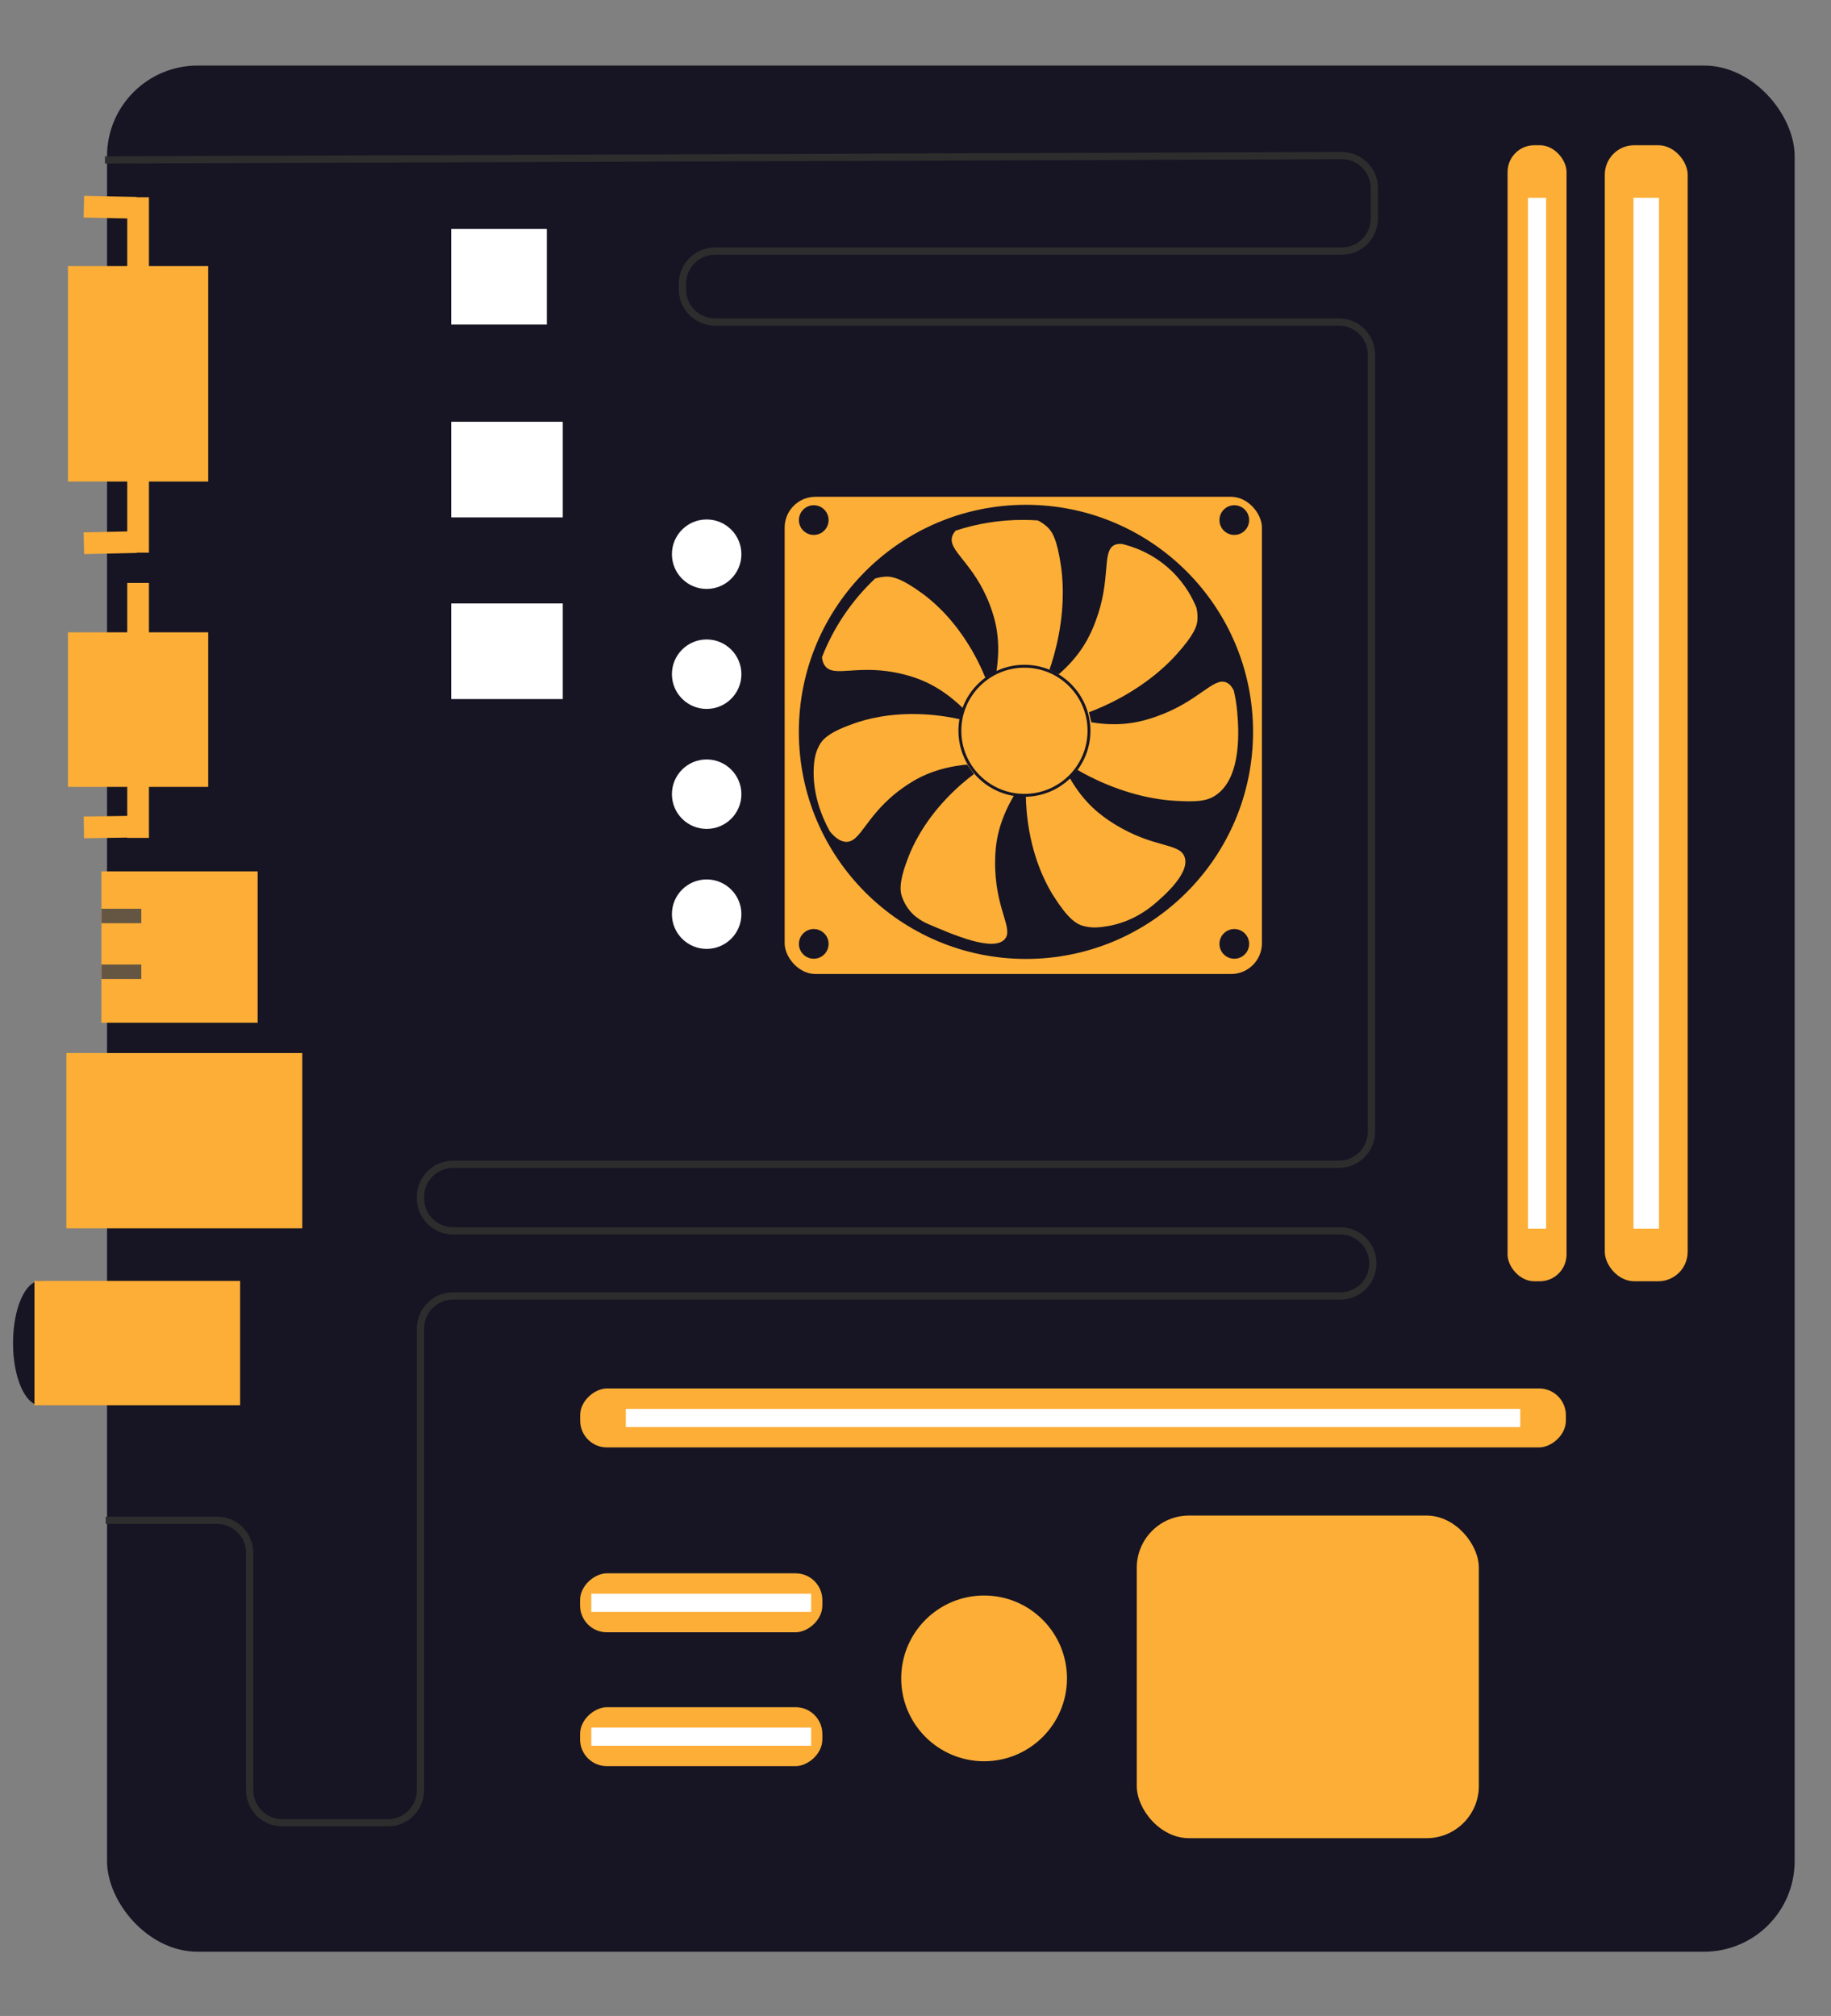 <svg
          id="motherboard"
          class="item"
          data-name="motherboard"
          xmlns="http://www.w3.org/2000/svg"
          viewBox="0 0 1265 1393"
        >
          <rect x="0" y="0" width="1265" height="1393" fill="#808080" stroke="none"/>
          <defs>
            <style>
              .cls-111 {
                stroke: #fdae37;
                stroke-width: 15px;
              }

              .cls-111,
              .cls-22,
              .cls-33,
              .cls-4 {
                fill: none;
                stroke-miterlimit: 10;
              }

              .cls-5 {
                fill: #171523;
              }

              .cls-5,
              .cls-6,
              .cls-7 {
                stroke-width: 0px;
              }

              .cls-22 {
                stroke: #171523;
                stroke-width: 2px;
              }

              .cls-6 {
                fill: #fff;
              }

              .cls-33 {
                stroke: #2d2d2d;
                stroke-width: 5px;
              }

              .cls-4 {
                stroke: #655643;
                stroke-width: 10px;
              }

              .cls-7 {
                fill: #fdae37;
              }
            </style>
          </defs>
          <g>
            <rect
              class="cls-5"
              x="73.94"
              y="45.3"
              width="1165.95"
              height="1303.3"
              rx="62.6"
              ry="62.6"
            />
            <g>
              <rect
                class="cls-7"
                x="542.1"
                y="343.28"
                width="329.74"
                height="329.74"
                rx="21.28"
                ry="21.28"
              />
              <circle class="cls-5" cx="708.81" cy="505.71" r="156.9" />
              <g id="ventilador_board">
                <path
                  class="cls-7"
                  d="M854.83,492.5c-.53-6.4-1.57-11.65-2.4-15.23-1.58-3.38-3.5-5.05-5.4-5.78-9.11-3.49-19.1,13.54-48.58,23.79-9.54,3.32-23.75,7.27-44.47,3.8-.54-2.31-1.08-4.62-1.62-6.94,5.59-2.1,13.48-5.41,22.45-10.37,21.22-11.73,33.28-24.32,37.78-29.31,12.33-13.67,14.57-19.9,14.72-24.66.05-1.38.14-4.52-.8-8.12-2.51-6.11-7.46-15.86-16.93-25.03-13.13-12.7-27.61-17.17-34.48-18.81-2.7-.21-4.48.37-5.46.92-8.5,4.78-1.78,23.34-12.74,52.57-3.55,9.46-9.58,22.91-25.49,36.64-2.12-1.06-4.25-2.12-6.37-3.19,1.96-5.65,4.45-13.82,6.37-23.89,4.53-23.82,2.56-41.14,1.59-47.79-2.64-18.22-6-23.92-9.56-27.08-1-.89-3.25-2.87-6.46-4.42-3.39-.23-6.82-.36-10.27-.36-16.2,0-31.79,2.6-46.39,7.38-1.16,1.23-1.89,2.46-2.32,3.63-3.77,10.32,14.77,18.19,25.98,48.04,3.63,9.66,7.97,24.2,4.25,46.94-2.51.96-5.02,1.92-7.54,2.88-2.3-5.64-5.91-13.53-11.33-22.31-12.81-20.77-26.53-31.59-31.96-35.58-14.89-10.93-21.67-12.3-26.84-11.68-1.11.13-3.28.4-5.92,1.18-15.98,15.04-28.64,33.58-36.75,54.39.24,2.56.96,4.43,1.93,5.8,6.33,8.97,23.37-1.78,54.29,6.01,10.01,2.52,24.43,7.24,41,23.24-.64,2.61-1.29,5.22-1.93,7.83-5.94-1.32-14.48-2.85-24.79-3.4-24.37-1.3-41.08,3.81-47.45,6-17.47,6.01-22.45,10.8-24.89,15.41-1.52,2.87-3.46,7.04-3.86,15.67-.81,17.74,5.29,33.17,11.11,43.79,4.22,5.15,7.8,6.92,10.71,7.2,10.93,1.02,13.84-18.91,39.86-37.34,8.42-5.97,21.38-13.86,44.32-16.04,1.57,2.19,3.13,4.37,4.7,6.56-4.87,3.66-11.58,9.15-18.7,16.62-16.83,17.67-23.81,33.69-26.29,39.95-6.79,17.18-6.39,24.08-4.48,28.93.84,2.13,3.3,8.36,9.4,13.12,3.29,2.57,6.23,4.05,7.93,4.79,17.95,7.74,45.58,19.65,53.43,10.67,6.43-7.36-7.14-21.11-6.67-54.21.14-10.32,1.41-25.44,13.16-45.26,2.69.02,5.38.05,8.07.07.09,6.09.57,14.75,2.41,24.9,4.36,24.01,13.18,39.09,16.78,44.78,9.88,15.61,15.69,19.36,20.73,20.67,5.75,1.49,10.45,1.05,16.14.14,16.99-2.72,28.7-11.91,32.74-15.36,5.9-5.03,24.92-21.24,20.86-32.56-3.57-9.96-21.47-5.76-48.96-23-8.56-5.37-20.53-13.97-30.8-32.3,1.47-1.87,2.93-3.74,4.4-5.61,5.14,3.05,12.65,7.13,22.14,11.02,22.44,9.21,39.8,10.73,46.5,11.12,14.61.84,21.95.51,28.44-3.95,18.38-12.63,15.5-47.11,14.69-56.91Z"
                />
              </g>
              <g id="rodona1">
                <circle class="cls-7" cx="707.76" cy="504.96" r="44.6" />
                <circle class="cls-22" cx="707.76" cy="504.96" r="44.6" />
              </g>
              <g id="R.21">
                <circle class="cls-5" cx="852.75" cy="359.37" r="10.26" />
              </g>
              <g id="R.11">
                <circle class="cls-5" cx="562.21" cy="359.37" r="10.26" />
              </g>
              <g id="R.31">
                <circle class="cls-5" cx="562.21" cy="652.21" r="10.26" />
              </g>
              <g id="R.41">
                <circle class="cls-5" cx="852.75" cy="652.21" r="10.26" />
              </g>
            </g>
            <g>
              <rect
                class="cls-7"
                x="1108.72"
                y="100.34"
                width="57.26"
                height="785"
                rx="20.38"
                ry="20.38"
              />
              <rect
                class="cls-6"
                x="1128.54"
                y="136.69"
                width="17.62"
                height="712.29"
              />
            </g>
            <g>
              <rect
                class="cls-7"
                x="1041.55"
                y="100.34"
                width="40.74"
                height="785"
                rx="18.5"
                ry="18.5"
              />
              <rect
                class="cls-6"
                x="1055.65"
                y="136.69"
                width="12.54"
                height="712.29"
              />
            </g>
            <g>
              <rect
                class="cls-7"
                x="720.96"
                y="639.27"
                width="40.74"
                height="681"
                rx="18.5"
                ry="18.5"
                transform="translate(1721.11 238.44) rotate(90)"
              />
              <rect
                class="cls-6"
                x="735.07"
                y="670.81"
                width="12.54"
                height="617.93"
                transform="translate(1721.11 238.44) rotate(90)"
              />
            </g>
            <g>
              <rect
                class="cls-7"
                x="464.09"
                y="1023.82"
                width="40.74"
                height="167.38"
                rx="18.5"
                ry="18.5"
                transform="translate(1591.97 623.05) rotate(90)"
              />
              <rect
                class="cls-6"
                x="478.19"
                y="1031.57"
                width="12.54"
                height="151.88"
                transform="translate(1591.97 623.05) rotate(90)"
              />
            </g>
            <g>
              <rect
                class="cls-7"
                x="464.09"
                y="1116.32"
                width="40.74"
                height="167.38"
                rx="18.5"
                ry="18.5"
                transform="translate(1684.47 715.55) rotate(90)"
              />
              <rect
                class="cls-6"
                x="478.19"
                y="1124.07"
                width="12.54"
                height="151.88"
                transform="translate(1684.47 715.55) rotate(90)"
              />
            </g>
            <circle class="cls-7" cx="679.89" cy="1159.73" r="57.26" />
            <rect
              class="cls-7"
              x="785.37"
              y="1047.22"
              width="236.34"
              height="222.93"
              rx="36.1"
              ry="36.1"
            />
            <rect
              class="cls-6"
              x="311.71"
              y="158.19"
              width="66.07"
              height="66.07"
            />
            <rect
              class="cls-6"
              x="311.71"
              y="291.43"
              width="77.08"
              height="66.07"
            />
            <rect
              class="cls-6"
              x="311.71"
              y="416.97"
              width="77.08"
              height="66.07"
            />
            <g>
              <circle
                id="circle_board1"
                class="cls-6"
                cx="488.21"
                cy="382.94"
                r="24"
              />
              <circle
                id="circle_board2"
                class="cls-6"
                cx="488.21"
                cy="465.85"
                r="24"
              />
              <circle
                id="circle_board3"
                class="cls-6"
                cx="488.21"
                cy="548.76"
                r="24"
              />
              <circle
                id="circle_board4"
                class="cls-6"
                cx="488.21"
                cy="631.67"
                r="24"
              />
            </g>
            <ellipse
              class="cls-5"
              cx="27.68"
              cy="928.04"
              rx="18.68"
              ry="42.95"
            />
            <rect
              class="cls-7"
              x="23.83"
              y="885.1"
              width="142.05"
              height="85.89"
            />
            <rect
              class="cls-7"
              x="45.85"
              y="727.63"
              width="162.97"
              height="121.13"
            />
            <rect
              class="cls-7"
              x="70.08"
              y="602.09"
              width="107.92"
              height="104.61"
            />
            <path class="cls-4" d="M97.61,632.93h-27.53,27.53Z" />
            <path class="cls-4" d="M97.61,671.47h-27.53,27.53Z" />
            <g>
              <rect
                class="cls-7"
                x="46.95"
                y="436.92"
                width="96.9"
                height="106.81"
              />
              <line
                class="cls-111"
                x1="95.4"
                y1="402.78"
                x2="95.4"
                y2="449.03"
              />
              <line
                class="cls-111"
                x1="95.4"
                y1="578.97"
                x2="95.4"
                y2="532.72"
              />
              <line
                class="cls-111"
                x1="57.96"
                y1="571.71"
                x2="94.3"
                y2="571.16"
              />
            </g>
            <g>
              <rect
                class="cls-7"
                x="46.95"
                y="183.87"
                width="96.9"
                height="148.87"
              />
              <line
                class="cls-111"
                x1="95.4"
                y1="136.3"
                x2="95.4"
                y2="200.76"
              />
              <line
                class="cls-111"
                x1="57.96"
                y1="142.81"
                x2="94.3"
                y2="143.57"
              />
              <line
                class="cls-111"
                x1="95.4"
                y1="381.86"
                x2="95.4"
                y2="317.4"
              />
              <line
                class="cls-111"
                x1="57.96"
                y1="375.35"
                x2="94.3"
                y2="374.58"
              />
            </g>
          </g>
          <path
            id="light_board"
            class="cls-33"
            d="M73,1050.5h77c12.43,0,22.5,10.07,22.5,22.5v164c0,12.43,10.07,22.5,22.5,22.5h73c12.43,0,22.5-10.07,22.5-22.5v-319c0-12.43,10.07-22.5,22.5-22.5h613c12.43,0,22.5-10.07,22.5-22.5h0c0-12.43-10.07-22.5-22.5-22.5H313c-12.43,0-22.5-10.07-22.5-22.5v-1c0-12.43,10.07-22.5,22.5-22.5h612c12.43,0,22.5-10.07,22.5-22.5V245c0-12.43-10.07-22.5-22.5-22.5h-431c-12.43,0-22.5-10.07-22.5-22.5v-4c0-12.43,10.07-22.5,22.5-22.5h433c12.43,0,22.5-10.07,22.5-22.5v-21c0-12.43-10.07-22.5-22.5-22.5l-854.5,3"
          />
        </svg>